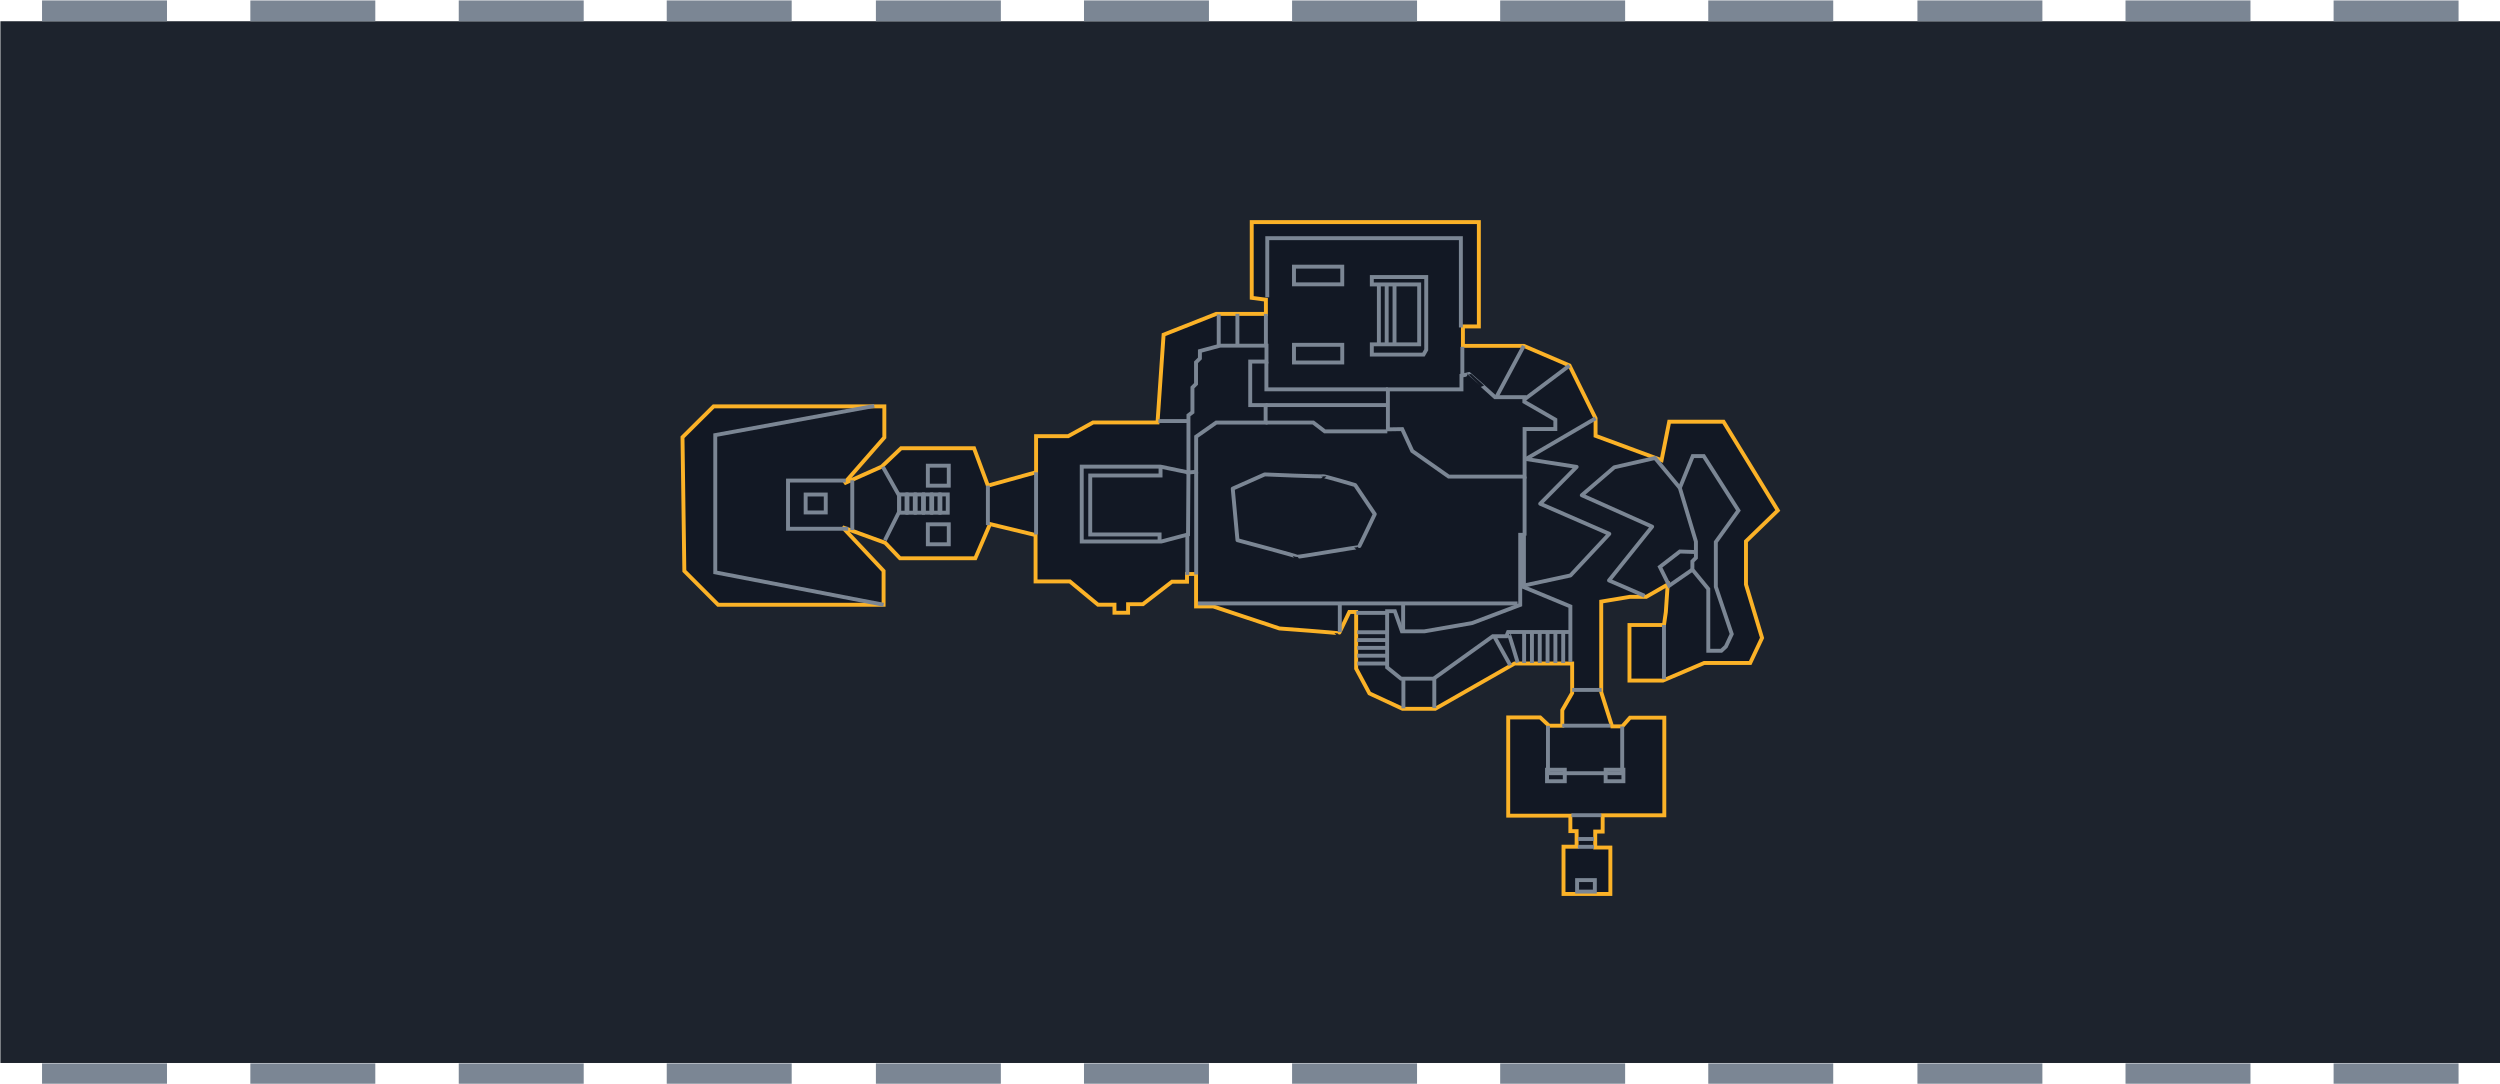 <?xml version="1.0" encoding="UTF-8" standalone="no"?>
<svg
   xmlns:dc="http://purl.org/dc/elements/1.1/"
   xmlns:cc="http://creativecommons.org/ns#"
   xmlns:rdf="http://www.w3.org/1999/02/22-rdf-syntax-ns#"
   xmlns:svg="http://www.w3.org/2000/svg"
   xmlns="http://www.w3.org/2000/svg"
   xmlns:sodipodi="http://sodipodi.sourceforge.net/DTD/sodipodi-0.dtd"
   xmlns:inkscape="http://www.inkscape.org/namespaces/inkscape"
   inkscape:version="1.0rc1 (09960d6f05, 2020-04-09)"
   sodipodi:docname="chapter_leveldesign.svg"
   id="svg84"
   viewBox="0 0 169.277 73.383"
   version="1.1"
   height="277.348"
   width="639.785">
  <defs
     id="defs88" />
  <sodipodi:namedview
     inkscape:current-layer="svg84"
     inkscape:window-maximized="1"
     inkscape:window-y="-8"
     inkscape:window-x="-8"
     inkscape:cy="15.835438"
     inkscape:cx="205.66228"
     inkscape:zoom="1.0212334"
     showgrid="false"
     id="namedview86"
     inkscape:window-height="1377"
     inkscape:window-width="2560"
     inkscape:pageshadow="2"
     inkscape:pageopacity="0"
     guidetolerance="10"
     gridtolerance="10"
     objecttolerance="10"
     borderopacity="1"
     bordercolor="#666666"
     pagecolor="#ffffff"
     inkscape:document-rotation="0" />
  <g
     id="g82"
     stroke-width="0.138"
     transform="matrix(7.263,0,0,7.263,-684.206,-699.107)">
    <rect
       id="rect4"
       style="paint-order:normal"
       fill="#1d232d"
       height="9.712"
       width="23.308"
       y="96.454"
       x="94.208" />
    <g
       id="g64"
       fill="#7b8694">
      <path
         id="path6"
         d="m 94.596,96.26 h 1.165 v 0.194 H 94.596 Z"
         inkscape:connector-curvature="0" />
      <path
         id="path8"
         d="m 96.538,96.26 h 1.165 v 0.194 H 96.538 Z"
         inkscape:connector-curvature="0" />
      <path
         id="path10"
         d="m 98.481,96.26 h 1.165 v 0.194 H 98.481 Z"
         inkscape:connector-curvature="0" />
      <path
         id="path12"
         d="m 100.42,96.26 h 1.165 v 0.194 H 100.42 Z"
         inkscape:connector-curvature="0" />
      <path
         style="fill:#7b8694;fill-opacity:1"
         id="path14"
         d="m 102.37,96.26 h 1.165 v 0.194 H 102.37 Z"
         inkscape:connector-curvature="0" />
      <path
         id="path16"
         d="m 104.31,96.26 h 1.165 v 0.194 H 104.31 Z"
         inkscape:connector-curvature="0" />
      <path
         id="path18"
         d="m 106.25,96.26 h 1.165 v 0.194 H 106.25 Z"
         inkscape:connector-curvature="0" />
      <path
         id="path20"
         d="m 108.19,96.26 h 1.165 v 0.194 H 108.19 Z"
         inkscape:connector-curvature="0" />
      <path
         style="fill:#7b8694;fill-opacity:1"
         id="path22"
         d="m 110.13,96.26 h 1.165 v 0.194 H 110.13 Z"
         inkscape:connector-curvature="0" />
      <path
         id="path24"
         d="m 112.08,96.26 h 1.165 v 0.194 H 112.08 Z"
         inkscape:connector-curvature="0" />
      <path
         id="path26"
         d="m 114.02,96.26 h 1.165 v 0.194 H 114.02 Z"
         inkscape:connector-curvature="0" />
      <path
         id="path28"
         d="m 115.96,96.26 h 1.165 v 0.194 H 115.96 Z"
         inkscape:connector-curvature="0" />
      <path
         id="path30"
         d="m 115.96,106.17 h 1.165 v 0.194 H 115.96 Z"
         inkscape:connector-curvature="0" />
      <path
         id="path32"
         d="m 114.02,106.17 h 1.165 v 0.194 H 114.02 Z"
         inkscape:connector-curvature="0" />
      <path
         id="path34"
         d="m 112.08,106.17 h 1.165 v 0.194 H 112.08 Z"
         inkscape:connector-curvature="0" />
      <path
         id="path36"
         d="m 110.13,106.17 h 1.165 v 0.194 H 110.13 Z"
         inkscape:connector-curvature="0" />
      <path
         id="path38"
         d="m 108.19,106.17 h 1.165 v 0.194 H 108.19 Z"
         inkscape:connector-curvature="0" />
      <path
         id="path40"
         d="m 106.25,106.17 h 1.165 v 0.194 H 106.25 Z"
         inkscape:connector-curvature="0" />
      <path
         id="path42"
         d="m 104.31,106.17 h 1.165 v 0.194 H 104.31 Z"
         inkscape:connector-curvature="0" />
      <path
         id="path44"
         d="m 102.37,106.17 h 1.165 v 0.194 H 102.37 Z"
         inkscape:connector-curvature="0" />
      <path
         id="path46"
         d="m 100.42,106.17 h 1.165 v 0.194 H 100.42 Z"
         inkscape:connector-curvature="0" />
      <path
         id="path48"
         d="m 98.481,106.17 h 1.165 v 0.194 H 98.481 Z"
         inkscape:connector-curvature="0" />
      <path
         id="path50"
         d="m 96.538,106.17 h 1.165 v 0.194 H 96.538 Z"
         inkscape:connector-curvature="0" />
      <path
         id="path52"
         d="m 94.596,106.17 h 1.165 v 0.194 H 94.596 Z"
         inkscape:connector-curvature="0" />
    </g>
  </g>
  <g
     transform="matrix(7.263,0,0,7.263,-638.322,-695.89)"
     fill="#ffffff"
     stroke-miterlimit="40"
     stroke-width="0.028"
     id="g102" />
  <path
     style="fill:#121824;stroke:#fbb227;stroke-width:0.265;stroke-opacity:1;fill-opacity:1"
     d="m 46.212,29.606 2.105,-2.089 h 11.562 v 2.105 l -2.72,3.109 2.542,-1.134 1.312,-1.247 h 4.939 l 0.939,2.534 3.263,-0.907 v -2.444 h 2.177 l 1.683,-0.927 h 4.362 l 0.412,-5.943 3.561,-1.408 h 3.366 v -0.962 l -0.96,-0.126 v -5.127 h 15.379 v 7.063 h -1.079 v 1.317 h 4.122 l 3.095,1.328 1.765,3.579 v 1.182 l 4.469,1.652 0.518,-2.607 h 3.676 l 3.676,6.008 -2.154,2.089 v 2.926 l 1.088,3.618 -0.802,1.695 h -3.114 l -2.794,1.191 h -2.267 v -3.761 h 2.336 l 0.126,-0.876 0.126,-1.866 -1.454,0.836 h -1.111 l -1.935,0.321 v 6.137 l 0.733,2.313 h 0.693 l 0.521,-0.59 h 2.324 v 6.612 h -4.174 v 1.099 h -0.504 v 1.082 h 1.025 v 3.143 h -3.172 v -3.2 h 0.887 v -1.053 h -0.424 v -1.048 h -4.208 v -6.653 h 2.164 l 0.595,0.561 h 0.903 V 48.087 l 0.668,-1.162 v -2 h -3.898 l -5.376,3.069 h -2.21 l -2.243,-1.044 -0.899,-1.676 v -3.838 h -0.461 c 0,0 -0.704,1.482 -0.704,1.449 0,-0.032 -4.03,-0.331 -4.03,-0.331 l -4.477,-1.489 h -1.168 v -2.198 h -0.613 v 0.521 h -1.019 l -1.969,1.523 h -1.002 v 0.578 h -0.922 v -0.544 h -1.115 l -1.903,-1.574 h -2.324 v -3.141 l -3.085,-0.745 -0.996,2.316 h -5.101 l -0.996,-1.044 -2.89,-1.053 2.777,2.955 v 2.291 H 48.624 l -2.287,-2.287 z"
     id="path872"
     inkscape:connector-curvature="0" />
  <path
     style="fill:none;stroke:#7b8694;stroke-width:0.265;stroke-opacity:1"
     d="m 80.471,31.991 v -3.87 l 0.27,-0.207 v -1.676 l 0.243,-0.243 v -1.463 l 0.262,-0.262 v -0.5 l 1.358,-0.364 h 3.151 v 1.076 H 84.653 v 2.947 h 1.044 v 1.182 h -3.344 l -1.36,0.955 v 2.38 z"
     id="path874"
     inkscape:connector-curvature="0" />
  <path
     style="fill:none;stroke:#7b8694;stroke-width:0.265;stroke-opacity:1"
     d="m 92.887,19.259 v -0.502 h 3.684 v 4.931 l -0.186,0.323 h -3.498 v -0.695 h 3.206 v -4.056 z"
     id="path876"
     inkscape:connector-curvature="0" />
  <path
     style="fill:none;stroke:#7b8694;stroke-width:0.265;stroke-opacity:1"
     d="m 93.976,29.071 v -2.708 h 4.981 v -0.927 c 0,0 0.521,-0.103 0.521,-0.115 0,-0.011 1.753,1.573 1.753,1.573 h 1.984 v 0.312 l 2.098,1.211 v 0.635 h -2.082 v 3.22 H 98.094 L 95.624,30.537 94.944,29.056 Z"
     id="path878"
     inkscape:connector-curvature="0" />
  <path
     style="fill:none;stroke:#7b8694;stroke-width:0.265;stroke-opacity:1"
     d="m 113.744,33.039 0.874,-2.154 h 0.745 l 2.348,3.684 -1.53,2.129 v 3.036 l 1.077,3.198 -0.397,0.85 -0.308,0.283 h -0.883 v -4.186 l -1.077,-1.312 v -0.559 l 0.239,-0.239 v -1.097 z"
     id="path880"
     inkscape:connector-curvature="0" />
  <path
     style="fill:none;stroke:#7b8694;stroke-width:0.265;stroke-opacity:1"
     d="m 106.331,44.821 v -3.759 l -3.145,-1.303 v -3.546 h -0.251 v 4.745 l -3.251,1.229 -3.235,0.561 h -1.523 l -0.481,-1.363 h -0.521 v 3.807 l 0.939,0.761 h 2.21 l 4.008,-2.874 h 0.916 l 0.118,-0.285 h 4.13"
     id="path882"
     inkscape:connector-curvature="0" />
  <path
     style="fill:none;stroke:#7b8694;stroke-width:0.265;stroke-opacity:1"
     d="m 59.198,27.485 -10.768,1.976 v 9.295 l 11.4,2.194"
     id="path884"
     inkscape:connector-curvature="0" />
  <rect
     style="fill:none;stroke:#7b8694;stroke-width:0.265;stroke-opacity:1"
     id="rect886"
     width="1.36"
     height="1.214"
     x="54.551"
     y="33.485" />
  <rect
     style="fill:none;stroke:#7b8694;stroke-width:0.265;stroke-opacity:1"
     id="rect888"
     width="1.417"
     height="1.352"
     x="62.825"
     y="31.533" />
  <rect
     y="35.502"
     x="62.825"
     height="1.352"
     width="1.417"
     id="rect890"
     style="fill:none;stroke:#7b8694;stroke-width:0.265;stroke-opacity:1" />
  <path
     style="fill:none;stroke:#7b8694;stroke-width:0.265;stroke-opacity:1"
     d="m 57.708,32.521 v 3.368"
     id="path892"
     inkscape:connector-curvature="0" />
  <path
     style="fill:none;stroke:#7b8694;stroke-width:0.265;stroke-opacity:1"
     d="m 66.89,32.885 v 2.672"
     id="path894"
     inkscape:connector-curvature="0" />
  <path
     style="fill:none;stroke:#7b8694;stroke-width:0.265;stroke-opacity:1"
     d="m 78.438,28.51 h 2.004"
     id="path896"
     inkscape:connector-curvature="0" />
  <path
     style="fill:none;stroke:#7b8694;stroke-width:0.265;stroke-opacity:1"
     d="m 82.52,21.291 v 2.107"
     id="path898"
     inkscape:connector-curvature="0" />
  <path
     style="fill:none;stroke:#7b8694;stroke-width:0.265;stroke-opacity:1"
     d="m 83.786,21.251 v 2.107"
     id="path900"
     inkscape:connector-curvature="0" />
  <path
     style="fill:none;stroke:#7b8694;stroke-width:0.265;stroke-opacity:1"
     d="m 85.715,21.256 v 2.101"
     id="path902"
     inkscape:connector-curvature="0" />
  <rect
     style="fill:none;stroke:#7b8694;stroke-width:0.265;stroke-opacity:1"
     id="rect904"
     width="3.269"
     height="1.197"
     x="87.616"
     y="18.056" />
  <rect
     y="23.348"
     x="87.616"
     height="1.197"
     width="3.269"
     id="rect906"
     style="fill:none;stroke:#7b8694;stroke-width:0.265;stroke-opacity:1" />
  <path
     style="fill:none;stroke:#7b8694;stroke-width:0.265;stroke-opacity:1"
     d="M 81.112,40.859 H 102.753"
     id="path908"
     inkscape:connector-curvature="0" />
  <path
     style="fill:none;stroke:#7b8694;stroke-width:0.265;stroke-opacity:1"
     d="M 90.719,42.8 V 40.853"
     id="path910"
     inkscape:connector-curvature="0" />
  <path
     style="fill:none;stroke:#7b8694;stroke-width:0.265;stroke-opacity:1"
     d="m 95.007,40.876 v 1.803"
     id="path912"
     inkscape:connector-curvature="0" />
  <path
     style="fill:none;stroke:#7b8694;stroke-width:0.265;stroke-opacity:1"
     d="M 93.908,41.5 H 91.841"
     id="path914"
     inkscape:connector-curvature="0" />
  <path
     style="fill:none;stroke:#7b8694;stroke-width:0.265;stroke-opacity:1"
     d="M 95.025,47.961 V 45.945"
     id="path916"
     inkscape:connector-curvature="0" />
  <path
     style="fill:none;stroke:#7b8694;stroke-width:0.265;stroke-opacity:1"
     d="m 97.118,45.933 v 2.012"
     id="path918"
     inkscape:connector-curvature="0" />
  <path
     style="fill:none;stroke:#7b8694;stroke-width:0.265;stroke-opacity:1"
     d="m 105.846,42.812 v 2.081"
     id="path920"
     inkscape:connector-curvature="0" />
  <path
     style="fill:none;stroke:#7b8694;stroke-width:0.265;stroke-opacity:1"
     d="m 112.669,42.319 v 3.67"
     id="path922"
     inkscape:connector-curvature="0" />
  <path
     style="fill:none;stroke:#7b8694;stroke-width:0.265;stroke-opacity:1"
     d="m 106.457,46.716 h 1.987"
     id="path924"
     inkscape:connector-curvature="0" />
  <path
     style="fill:none;stroke:#7b8694;stroke-width:0.265;stroke-opacity:1"
     d="m 105.785,49.137 h 3.254"
     id="path926"
     inkscape:connector-curvature="0" />
  <path
     style="fill:none;stroke:#7b8694;stroke-width:0.265;stroke-opacity:1"
     d="m 104.814,49.149 v 3.206 h 5.027 v -3.166"
     id="path928"
     inkscape:connector-curvature="0" />
  <rect
     style="fill:none;stroke:#7b8694;stroke-width:0.265;stroke-opacity:1"
     id="rect930"
     width="1.202"
     height="0.779"
     x="104.751"
     y="52.12" />
  <rect
     y="52.12"
     x="108.72"
     height="0.779"
     width="1.202"
     id="rect932"
     style="fill:none;stroke:#7b8694;stroke-width:0.265;stroke-opacity:1" />
  <rect
     style="fill:none;stroke:#7b8694;stroke-width:0.265;stroke-opacity:1"
     id="rect934"
     width="1.202"
     height="0.779"
     x="106.787"
     y="59.593" />
  <path
     style="fill:none;stroke:#7b8694;stroke-width:0.265;stroke-opacity:1"
     d="m 106.404,55.199 h 2.024"
     id="path936"
     inkscape:connector-curvature="0" />
  <path
     style="fill:none;stroke:#7b8694;stroke-width:0.265;stroke-opacity:1"
     d="m 106.842,56.81 h 1.089"
     id="path938"
     inkscape:connector-curvature="0" />
  <path
     inkscape:connector-curvature="0"
     id="path940"
     d="m 106.842,57.34 h 1.089"
     style="fill:none;stroke:#7b8694;stroke-width:0.265;stroke-opacity:1" />
  <path
     style="fill:none;stroke:#7b8694;stroke-width:0.265;stroke-opacity:1"
     d="m 57.267,32.54 h -3.91 v 3.263 h 4.071"
     id="path942"
     inkscape:connector-curvature="0" />
  <path
     style="fill:none;stroke:#7b8694;stroke-width:0.265;stroke-opacity:1"
     d="m 59.781,31.613 1.099,1.947 v 1.099 l -0.962,1.924"
     id="path944"
     inkscape:connector-curvature="0" />
  <rect
     style="fill:none;stroke:#7b8694;stroke-width:0.265;stroke-opacity:1"
     id="rect946"
     width="0.498"
     height="1.237"
     x="60.885"
     y="33.479" />
  <rect
     y="33.479"
     x="61.443"
     height="1.237"
     width="0.498"
     id="rect948"
     style="fill:none;stroke:#7b8694;stroke-width:0.265;stroke-opacity:1" />
  <rect
     style="fill:none;stroke:#7b8694;stroke-width:0.265;stroke-opacity:1"
     id="rect950"
     width="0.498"
     height="1.237"
     x="62.001"
     y="33.479" />
  <rect
     y="33.479"
     x="62.559"
     height="1.237"
     width="0.498"
     id="rect952"
     style="fill:none;stroke:#7b8694;stroke-width:0.265;stroke-opacity:1" />
  <rect
     style="fill:none;stroke:#7b8694;stroke-width:0.265;stroke-opacity:1"
     id="rect954"
     width="0.498"
     height="1.237"
     x="63.117"
     y="33.479" />
  <rect
     y="33.479"
     x="63.674"
     height="1.237"
     width="0.498"
     id="rect956"
     style="fill:none;stroke:#7b8694;stroke-width:0.265;stroke-opacity:1" />
  <path
     style="fill:none;stroke:#7b8694;stroke-width:0.265;stroke-opacity:1"
     d="m 70.153,31.979 v 4.21"
     id="path958"
     inkscape:connector-curvature="0" />
  <path
     style="fill:none;stroke:#7b8694;stroke-width:0.265;stroke-opacity:1"
     d="m 80.471,31.991 -1.89,-0.393 h -5.336 v 5.068 h 5.392 l 1.806,-0.478 z"
     id="path960"
     inkscape:connector-curvature="0" />
  <path
     style="fill:none;stroke:#7b8694;stroke-width:0.265;stroke-opacity:1"
     d="m 78.581,31.598 v 0.599 h -4.761 v 3.992 h 4.696 v 0.478"
     id="path962"
     inkscape:connector-curvature="0" />
  <path
     style="fill:none;stroke:#7b8694;stroke-width:0.265;stroke-opacity:1"
     d="M 80.994,31.946 V 38.901"
     id="path964"
     inkscape:connector-curvature="0" />
  <path
     style="fill:none;stroke:#7b8694;stroke-width:0.265;stroke-opacity:1"
     d="m 80.395,36.262 v 2.664"
     id="path966"
     inkscape:connector-curvature="0" />
  <path
     style="fill:none;stroke:#7b8694;stroke-width:0.265;stroke-opacity:1;stroke-miterlimit:4;stroke-dasharray:none;stroke-linejoin:round;stroke-linecap:butt"
     d="m 83.791,36.577 -0.321,-3.492 2.164,-0.962 c 0,0 3.962,0.172 3.962,0.126 0,-0.046 2.164,0.595 2.164,0.595 l 1.328,1.969 c 0,0 -1.088,2.29 -1.088,2.244 0,-0.046 -4.168,0.687 -4.168,0.641 0,-0.046 -4.042,-1.122 -4.042,-1.122 z"
     id="path968"
     inkscape:connector-curvature="0" />
  <path
     style="fill:none;stroke:#7b8694;stroke-width:0.265;stroke-opacity:1"
     d="m 85.698,28.611 h 3.223 l 0.779,0.598 h 4.236"
     id="path970"
     inkscape:connector-curvature="0" />
  <path
     style="fill:none;stroke:#7b8694;stroke-width:0.265;stroke-opacity:1"
     d="M 93.976,26.363 H 85.749 V 24.497"
     id="path972"
     inkscape:connector-curvature="0" />
  <path
     style="fill:none;stroke:#7b8694;stroke-width:0.265;stroke-opacity:1"
     d="m 85.698,27.428 h 8.273"
     id="path974"
     inkscape:connector-curvature="0" />
  <path
     style="fill:none;stroke:#7b8694;stroke-width:0.265;stroke-opacity:1"
     d="m 85.807,20.134 c 0,-0.046 0,-4.008 0,-4.008 h 13.11 v 6.046"
     id="path976"
     inkscape:connector-curvature="0" />
  <path
     style="fill:none;stroke:#7b8694;stroke-width:0.265;stroke-opacity:1"
     d="m 93.365,19.316 v 3.992"
     id="path978"
     inkscape:connector-curvature="0" />
  <path
     inkscape:connector-curvature="0"
     id="path980"
     d="m 93.894,19.316 v 3.992"
     style="fill:none;stroke:#7b8694;stroke-width:0.265;stroke-opacity:1" />
  <path
     style="fill:none;stroke:#7b8694;stroke-width:0.265;stroke-opacity:1"
     d="m 94.424,19.316 v 3.992"
     id="path982"
     inkscape:connector-curvature="0" />
  <path
     style="fill:none;stroke:#7b8694;stroke-width:0.265;stroke-opacity:1"
     d="M 99.017,25.331 V 23.485"
     id="path984"
     inkscape:connector-curvature="0" />
  <path
     style="fill:none;stroke:#7b8694;stroke-width:0.265;stroke-opacity:1"
     d="m 101.34,26.854 1.836,-3.433"
     id="path986"
     inkscape:connector-curvature="0" />
  <path
     style="fill:none;stroke:#7b8694;stroke-width:0.265;stroke-opacity:1"
     d="m 103.243,27.024 3.028,-2.275"
     id="path988"
     inkscape:connector-curvature="0" />
  <path
     style="fill:none;stroke:#7b8694;stroke-width:0.265;stroke-opacity:1;stroke-linejoin:round"
     d="m 108.036,28.327 -4.712,2.753 3.433,0.534 -2.469,2.494 4.68,2.04 -2.631,2.818 -3.15,0.68"
     id="path990"
     inkscape:connector-curvature="0" />
  <path
     style="fill:none;stroke:#7b8694;stroke-width:0.265;stroke-opacity:1"
     d="m 103.231,32.271 v 3.998"
     id="path992"
     inkscape:connector-curvature="0" />
  <path
     style="fill:none;stroke:#7b8694;stroke-width:0.265;stroke-opacity:1;stroke-linejoin:round"
     d="m 113.744,33.039 -1.682,-2.027 -2.759,0.63 -2.198,1.889 4.763,2.13 -2.92,3.641 2.405,1.042"
     id="path994"
     inkscape:connector-curvature="0" />
  <path
     style="fill:none;stroke:#7b8694;stroke-width:0.265;stroke-opacity:1"
     d="m 114.787,37.378 -1.042,-0.034 -1.351,1.042 0.63,1.271 1.571,-1.087"
     id="path996"
     inkscape:connector-curvature="0" />
  <path
     style="fill:none;stroke:#7b8694;stroke-width:0.265;stroke-opacity:1"
     d="m 91.904,42.811 h 2.021"
     id="path998"
     inkscape:connector-curvature="0" />
  <path
     inkscape:connector-curvature="0"
     id="path1000"
     d="m 91.904,43.34 h 2.021"
     style="fill:none;stroke:#7b8694;stroke-width:0.265;stroke-opacity:1" />
  <path
     style="fill:none;stroke:#7b8694;stroke-width:0.265;stroke-opacity:1"
     d="m 91.904,43.869 h 2.021"
     id="path1002"
     inkscape:connector-curvature="0" />
  <path
     inkscape:connector-curvature="0"
     id="path1004"
     d="m 91.904,44.399 h 2.021"
     style="fill:none;stroke:#7b8694;stroke-width:0.265;stroke-opacity:1" />
  <path
     style="fill:none;stroke:#7b8694;stroke-width:0.265;stroke-opacity:1"
     d="m 91.904,44.928 h 2.021"
     id="path1006"
     inkscape:connector-curvature="0" />
  <path
     inkscape:connector-curvature="0"
     id="path1008"
     d="m 105.317,42.812 v 2.081"
     style="fill:none;stroke:#7b8694;stroke-width:0.265;stroke-opacity:1" />
  <path
     style="fill:none;stroke:#7b8694;stroke-width:0.265;stroke-opacity:1"
     d="m 104.787,42.812 v 2.081"
     id="path1010"
     inkscape:connector-curvature="0" />
  <path
     inkscape:connector-curvature="0"
     id="path1012"
     d="m 104.258,42.812 v 2.081"
     style="fill:none;stroke:#7b8694;stroke-width:0.265;stroke-opacity:1" />
  <path
     style="fill:none;stroke:#7b8694;stroke-width:0.265;stroke-opacity:1"
     d="m 103.729,42.812 v 2.081"
     id="path1014"
     inkscape:connector-curvature="0" />
  <path
     inkscape:connector-curvature="0"
     id="path1016"
     d="m 103.2,42.812 v 2.081"
     style="fill:none;stroke:#7b8694;stroke-width:0.265;stroke-opacity:1" />
  <path
     style="fill:none;stroke:#7b8694;stroke-width:0.265;stroke-opacity:1"
     d="m 102.14,42.863 c 0.017,-0.023 0.624,1.998 0.624,1.998"
     id="path1018"
     inkscape:connector-curvature="0" />
  <path
     style="fill:none;stroke:#7b8694;stroke-width:0.265;stroke-opacity:1"
     d="m 101.161,43.063 1.099,1.981"
     id="path1020"
     inkscape:connector-curvature="0" />
</svg>
